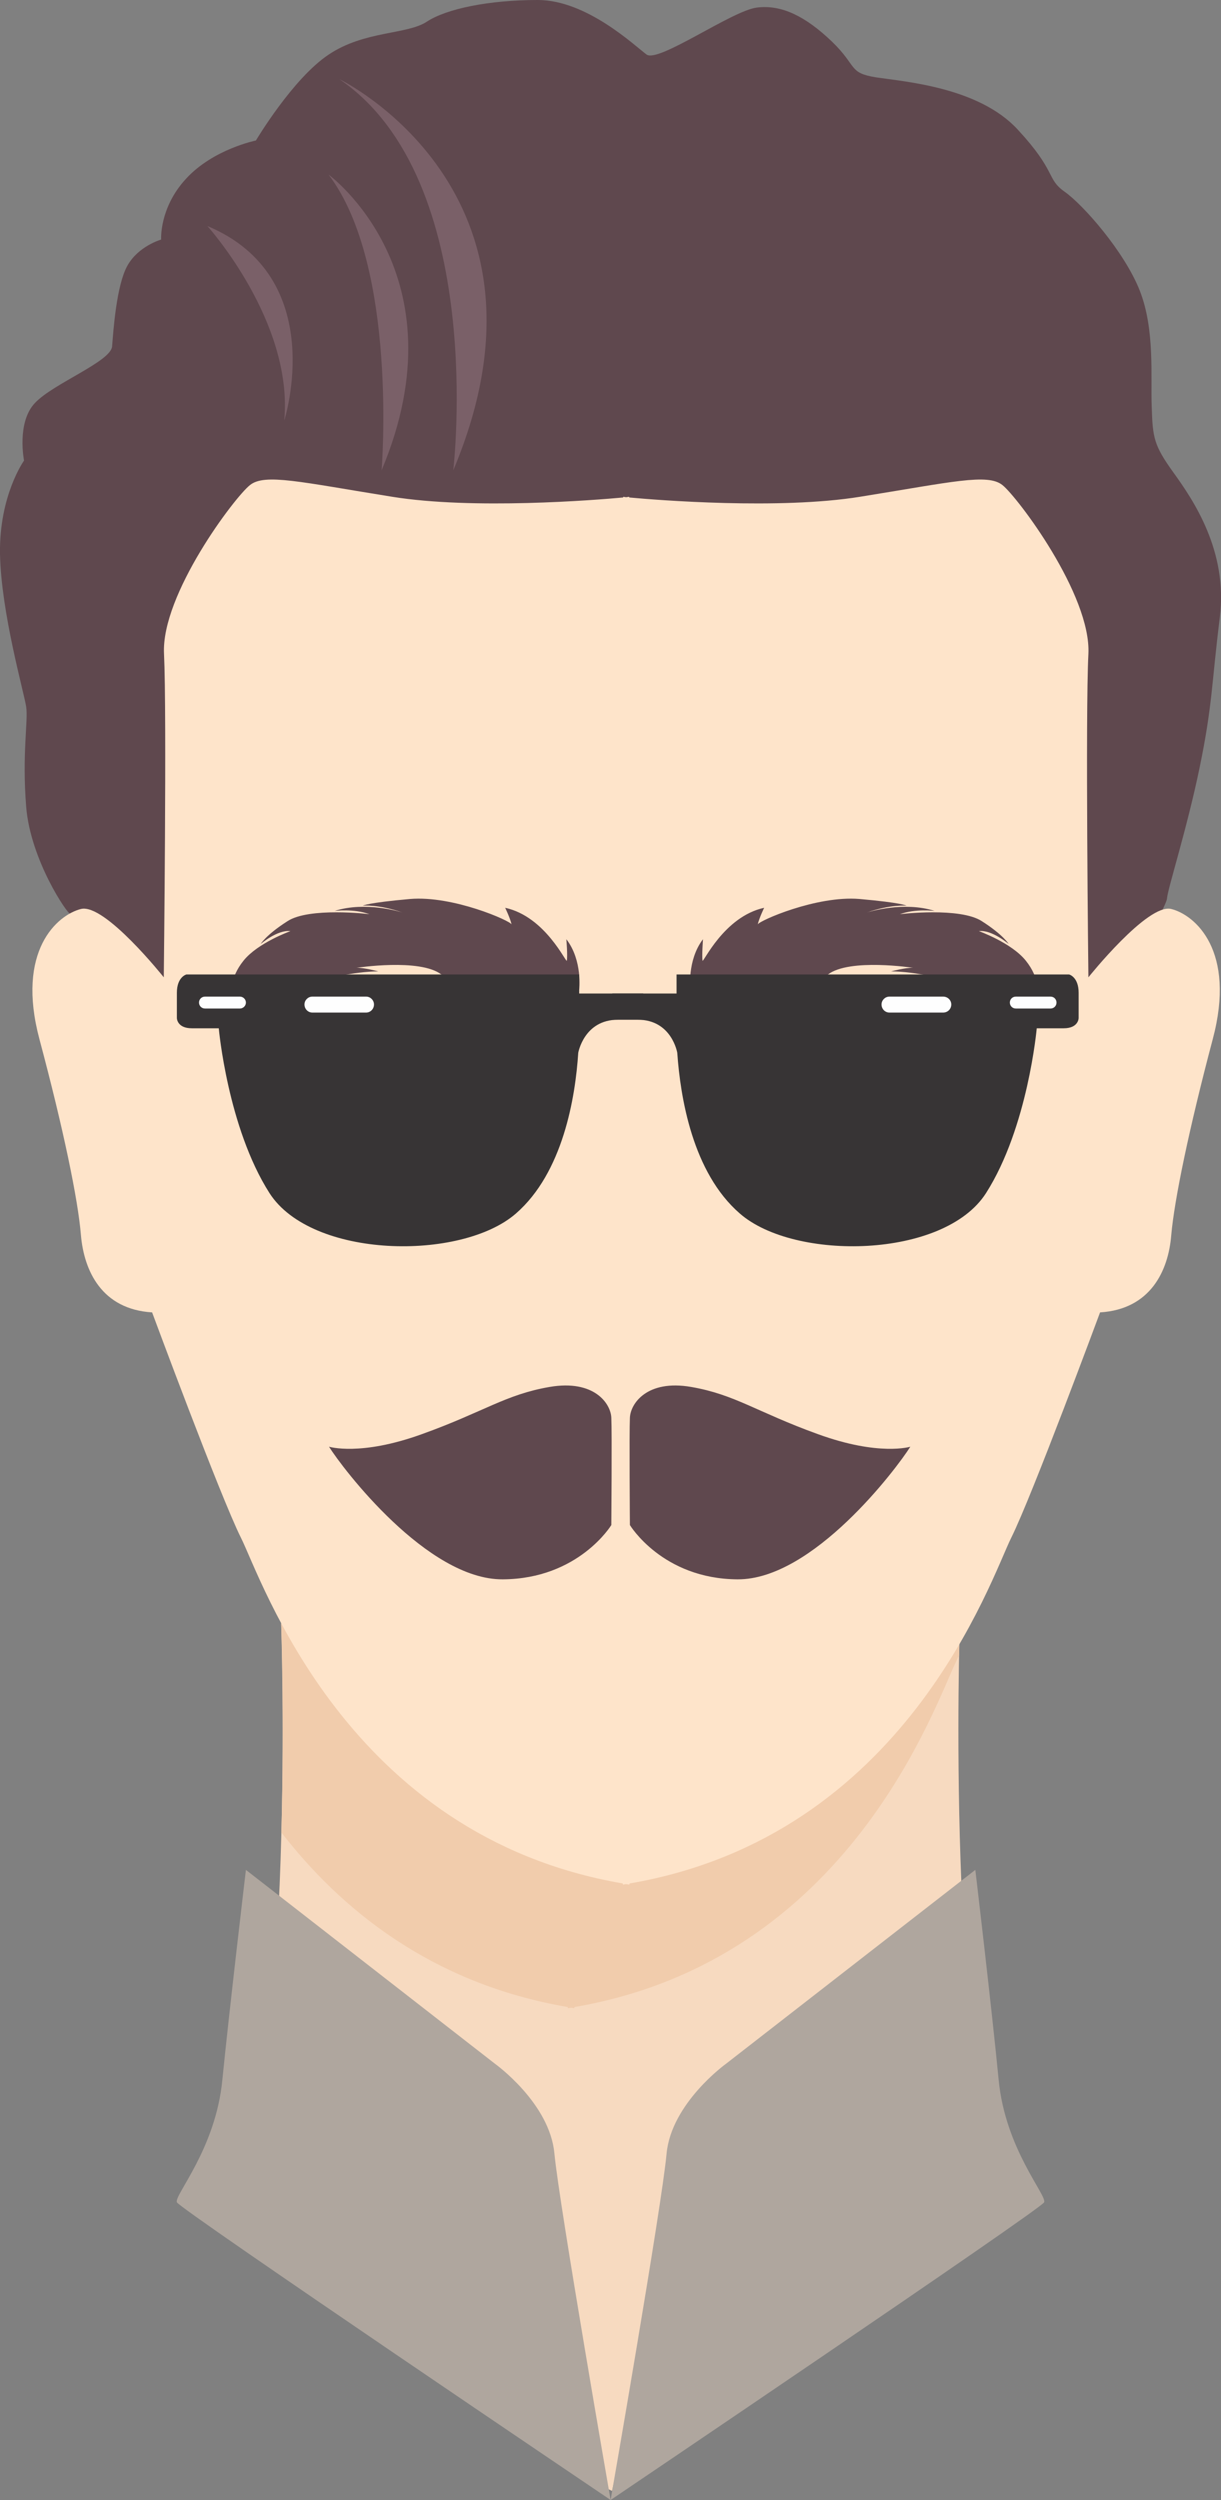 <?xml version="1.0" encoding="UTF-8"?>
<!DOCTYPE svg PUBLIC "-//W3C//DTD SVG 1.1//EN" "http://www.w3.org/Graphics/SVG/1.1/DTD/svg11.dtd">
<!-- Creator: CorelDRAW X8 -->
<svg xmlns="http://www.w3.org/2000/svg" xml:space="preserve" width="5.129in" height="10.498in" version="1.1" style="shape-rendering:geometricPrecision; text-rendering:geometricPrecision; image-rendering:optimizeQuality; fill-rule:evenodd; clip-rule:evenodd"
viewBox="0 0 5129 10498"
 xmlns:xlink="http://www.w3.org/1999/xlink">
 <rect x="0" y="0" width="5129" height="10498" fill="#808080" stroke="none"/>
 <defs>
  <style type="text/css">
   <![CDATA[
    .fil6 {fill:#FEFEFE;fill-rule:nonzero}
    .fil5 {fill:#373435;fill-rule:nonzero}
    .fil4 {fill:#FEE4CA;fill-rule:nonzero}
    .fil1 {fill:#F9EBDC;fill-rule:nonzero}
    .fil0 {fill:#F7DAC0;fill-rule:nonzero}
    .fil2 {fill:#F1CCAC;fill-rule:nonzero}
    .fil8 {fill:#AFA69E;fill-rule:nonzero}
    .fil7 {fill:#7A6068;fill-rule:nonzero}
    .fil3 {fill:#5F484E;fill-rule:nonzero}
   ]]>
  </style>
 </defs>
 <g id="Layer_x0020_1">

  <g id="_970751720160">
   <path class="fil0" d="M4240 9262c-270,-611 -208,-2445 -208,-2445l-1425 572 -1426 -572c0,0 63,1834 -208,2445 14,50 1231,1027 1598,1198l36 -160c396,-51 1619,-988 1633,-1038z"/>
   <g>
    <path class="fil1" d="M1182 7695l0 0c13,-476 0,-865 -1,-878 1,13 14,402 1,878l0 0zm2847 -744c1,-83 3,-132 3,-134 0,2 -2,51 -3,134l0 0zm-2848 -134l0 0 0 0zm0 0l0 0 0 0zm0 0c0,0 0,0 0,0 0,0 0,0 0,0zm2851 0c0,0 0,0 0,0l0 0c0,0 0,0 0,0zm-2851 0c0,0 0,0 0,0 0,0 0,0 0,0zm0 0l0 0 0 0 0 0z"/>
   </g>
   <path class="fil2" d="M2411 8433c0,0 0,0 0,0 -4,-1 -8,-2 -12,-2 -4,0 -8,1 -12,2l-1 0c0,0 -1,-2 -1,-5 -579,-99 -958,-417 -1203,-733 13,-476 0,-865 -1,-878 0,0 0,0 0,0l0 0c0,0 0,0 0,0l0 0c0,0 0,0 0,0 0,0 0,0 0,0 0,0 0,0 0,0 0,0 0,0 0,0l0 0 0 0 1426 572 1425 -572c0,0 0,0 0,0l0 0c0,2 -2,51 -3,134 -5,9 -9,18 -12,25 -87,173 -443,1253 -1604,1452 0,3 -1,5 -2,5z"/>
   <path class="fil3" d="M294 3836c-9,5 -166,-224 -184,-448 -18,-224 9,-361 0,-420 -9,-60 -105,-394 -110,-641 -4,-247 101,-393 101,-393 0,0 -32,-160 46,-242 77,-82 320,-174 324,-238 5,-64 18,-256 64,-338 46,-83 142,-110 142,-110 0,0 -9,-133 105,-256 114,-124 293,-160 293,-160 0,0 155,-261 306,-361 151,-101 329,-83 412,-138 82,-54 260,-91 466,-91 206,0 407,192 457,229 50,36 357,-183 462,-197 105,-14 206,37 316,142 109,105 68,132 187,151 119,18 430,41 594,219 165,178 119,206 197,261 78,55 251,251 316,416 64,164 45,361 50,489 4,128 9,160 91,274 83,115 230,330 195,609 -35,279 -30,365 -85,631 -55,265 -134,507 -137,550 -3,43 -357,673 -371,687 -14,13 -685,-1114 -754,-1169 -69,-55 -1934,-617 -2007,-626 -73,-9 -503,1042 -517,1065 -14,23 -390,585 -417,640 -27,55 -191,101 -200,87 -9,-14 -342,-622 -342,-622z"/>
   <path class="fil4" d="M4920 3817c-99,-25 -348,287 -348,287 0,0 -13,-1109 0,-1358 12,-249 -299,-660 -361,-709 -62,-50 -212,-13 -598,49 -339,55 -853,14 -970,3l0 -3c0,0 -5,1 -13,2 -8,-1 -12,-2 -12,-2l0 3c-118,11 -631,52 -971,-3 -386,-62 -535,-99 -597,-49 -63,49 -374,460 -361,709 12,249 -1,1358 -1,1358 0,0 -248,-312 -348,-287 -99,25 -274,175 -174,548 100,374 162,673 174,822 13,149 87,311 299,324 0,0 286,772 373,946 87,173 443,1253 1604,1452 0,3 1,5 2,5 4,-1 8,-2 12,-2 4,0 8,1 13,2 0,0 1,-2 2,-5 1160,-199 1517,-1279 1603,-1452 87,-174 373,-946 373,-946 212,-13 287,-175 299,-324 13,-149 75,-448 174,-822 100,-373 -74,-523 -174,-548z"/>
   <path class="fil3" d="M2381 4034c-2,13 -89,-185 -259,-222 0,0 21,43 27,70 -4,-15 -246,-122 -426,-107 -180,16 -199,28 -199,28 0,0 67,-6 167,29 -9,-3 -155,-48 -285,-7 0,0 82,-10 146,14 -4,-1 -253,-30 -344,29 -91,58 -113,96 -113,96 0,0 71,-61 125,-54 0,0 -137,49 -197,124 -61,76 -49,138 -49,138l87 29c0,0 328,-121 528,-122 0,0 -60,-16 -91,-15 0,0 265,-41 356,28 92,69 138,54 140,54 2,0 165,-8 183,-9 18,-2 186,-13 186,-13l70 33c0,0 15,-124 -54,-213 0,0 6,68 2,90z"/>
   <path class="fil3" d="M2951 4034c2,13 89,-185 259,-222 0,0 -21,43 -27,70 4,-15 247,-122 427,-107 180,16 198,28 198,28 0,0 -67,-6 -167,29 9,-3 155,-48 285,-7 0,0 -82,-10 -146,14 5,-1 253,-30 344,29 91,58 113,96 113,96 0,0 -71,-61 -125,-54 0,0 137,49 197,124 61,76 49,138 49,138l-87 29c0,0 -328,-121 -528,-122 0,0 60,-16 92,-15 0,0 -266,-41 -357,28 -92,69 -137,54 -140,54 -2,0 -165,-8 -183,-9 -18,-2 -186,-13 -186,-13l-69 33c0,0 -15,-124 53,-213 0,0 -5,68 -2,90z"/>
   <path class="fil5" d="M2433 4172l0 -80 -1650 0c0,0 -40,10 -40,77 0,66 0,106 0,106 0,0 0,43 63,43 64,0 113,0 113,0 0,0 37,416 213,692 177,276 805,286 1035,86 198,-172 250,-488 262,-675l0 0c0,0 24,-139 167,-139 70,0 97,0 106,0l0 -110 -269 0z"/>
   <path class="fil6" d="M1571 4218c0,19 -15,34 -33,34l-226 0c-18,0 -33,-15 -33,-34 0,-18 15,-33 33,-33l226 0c18,0 33,15 33,33z"/>
   <path class="fil6" d="M1033 4210c0,14 -12,25 -25,25l-147 0c-14,0 -25,-11 -25,-25 0,-14 11,-25 25,-25l147 0c13,0 25,11 25,25z"/>
   <path class="fil5" d="M2842 4172l0 -80 1649 0c0,0 40,10 40,77 0,66 0,106 0,106 0,0 0,43 -63,43 -63,0 -113,0 -113,0 0,0 -37,416 -213,692 -176,276 -805,286 -1034,86 -199,-172 -250,-488 -263,-675l0 0c0,0 -23,-139 -166,-139 -71,0 -98,0 -107,0l0 -110 270 0z"/>
   <path class="fil6" d="M3703 4218c0,19 15,34 33,34l226 0c19,0 34,-15 34,-34 0,-18 -15,-33 -34,-33l-226 0c-18,0 -33,15 -33,33z"/>
   <path class="fil6" d="M4242 4210c0,14 11,25 25,25l146 0c14,0 25,-11 25,-25 0,-14 -11,-25 -25,-25l-146 0c-14,0 -25,11 -25,25z"/>
   <path class="fil7" d="M1603 1975c0,0 70,-857 -223,-1242 0,0 570,416 223,1242z"/>
   <path class="fil7" d="M1904 1975c0,0 145,-1219 -479,-1643 0,0 973,470 479,1643z"/>
   <path class="fil7" d="M871 949c0,0 362,401 323,817 0,0 193,-601 -323,-817z"/>
   <path class="fil8" d="M1033 7852l1046 814c0,0 231,165 250,378 20,213 236,1454 236,1454 0,0 -1809,-1221 -1822,-1250 -13,-29 163,-223 191,-514 29,-291 99,-882 99,-882z"/>
   <path class="fil8" d="M4097 7852l-1047 814c0,0 -230,165 -250,378 -19,213 -235,1454 -235,1454 0,0 1808,-1221 1821,-1250 13,-29 -163,-223 -191,-514 -28,-291 -98,-882 -98,-882z"/>
   <path class="fil3" d="M1382 6075c0,0 132,41 391,-53 259,-93 350,-166 536,-198 187,-32 257,70 259,130 3,59 0,450 0,450 0,0 -137,226 -456,228 -318,2 -673,-466 -730,-557z"/>
   <path class="fil3" d="M3824 6075c0,0 -131,41 -389,-53 -257,-93 -347,-166 -532,-198 -185,-32 -255,70 -257,130 -3,59 0,450 0,450 0,0 136,226 452,228 317,2 669,-466 726,-557z"/>
  </g>
 </g>
</svg>
